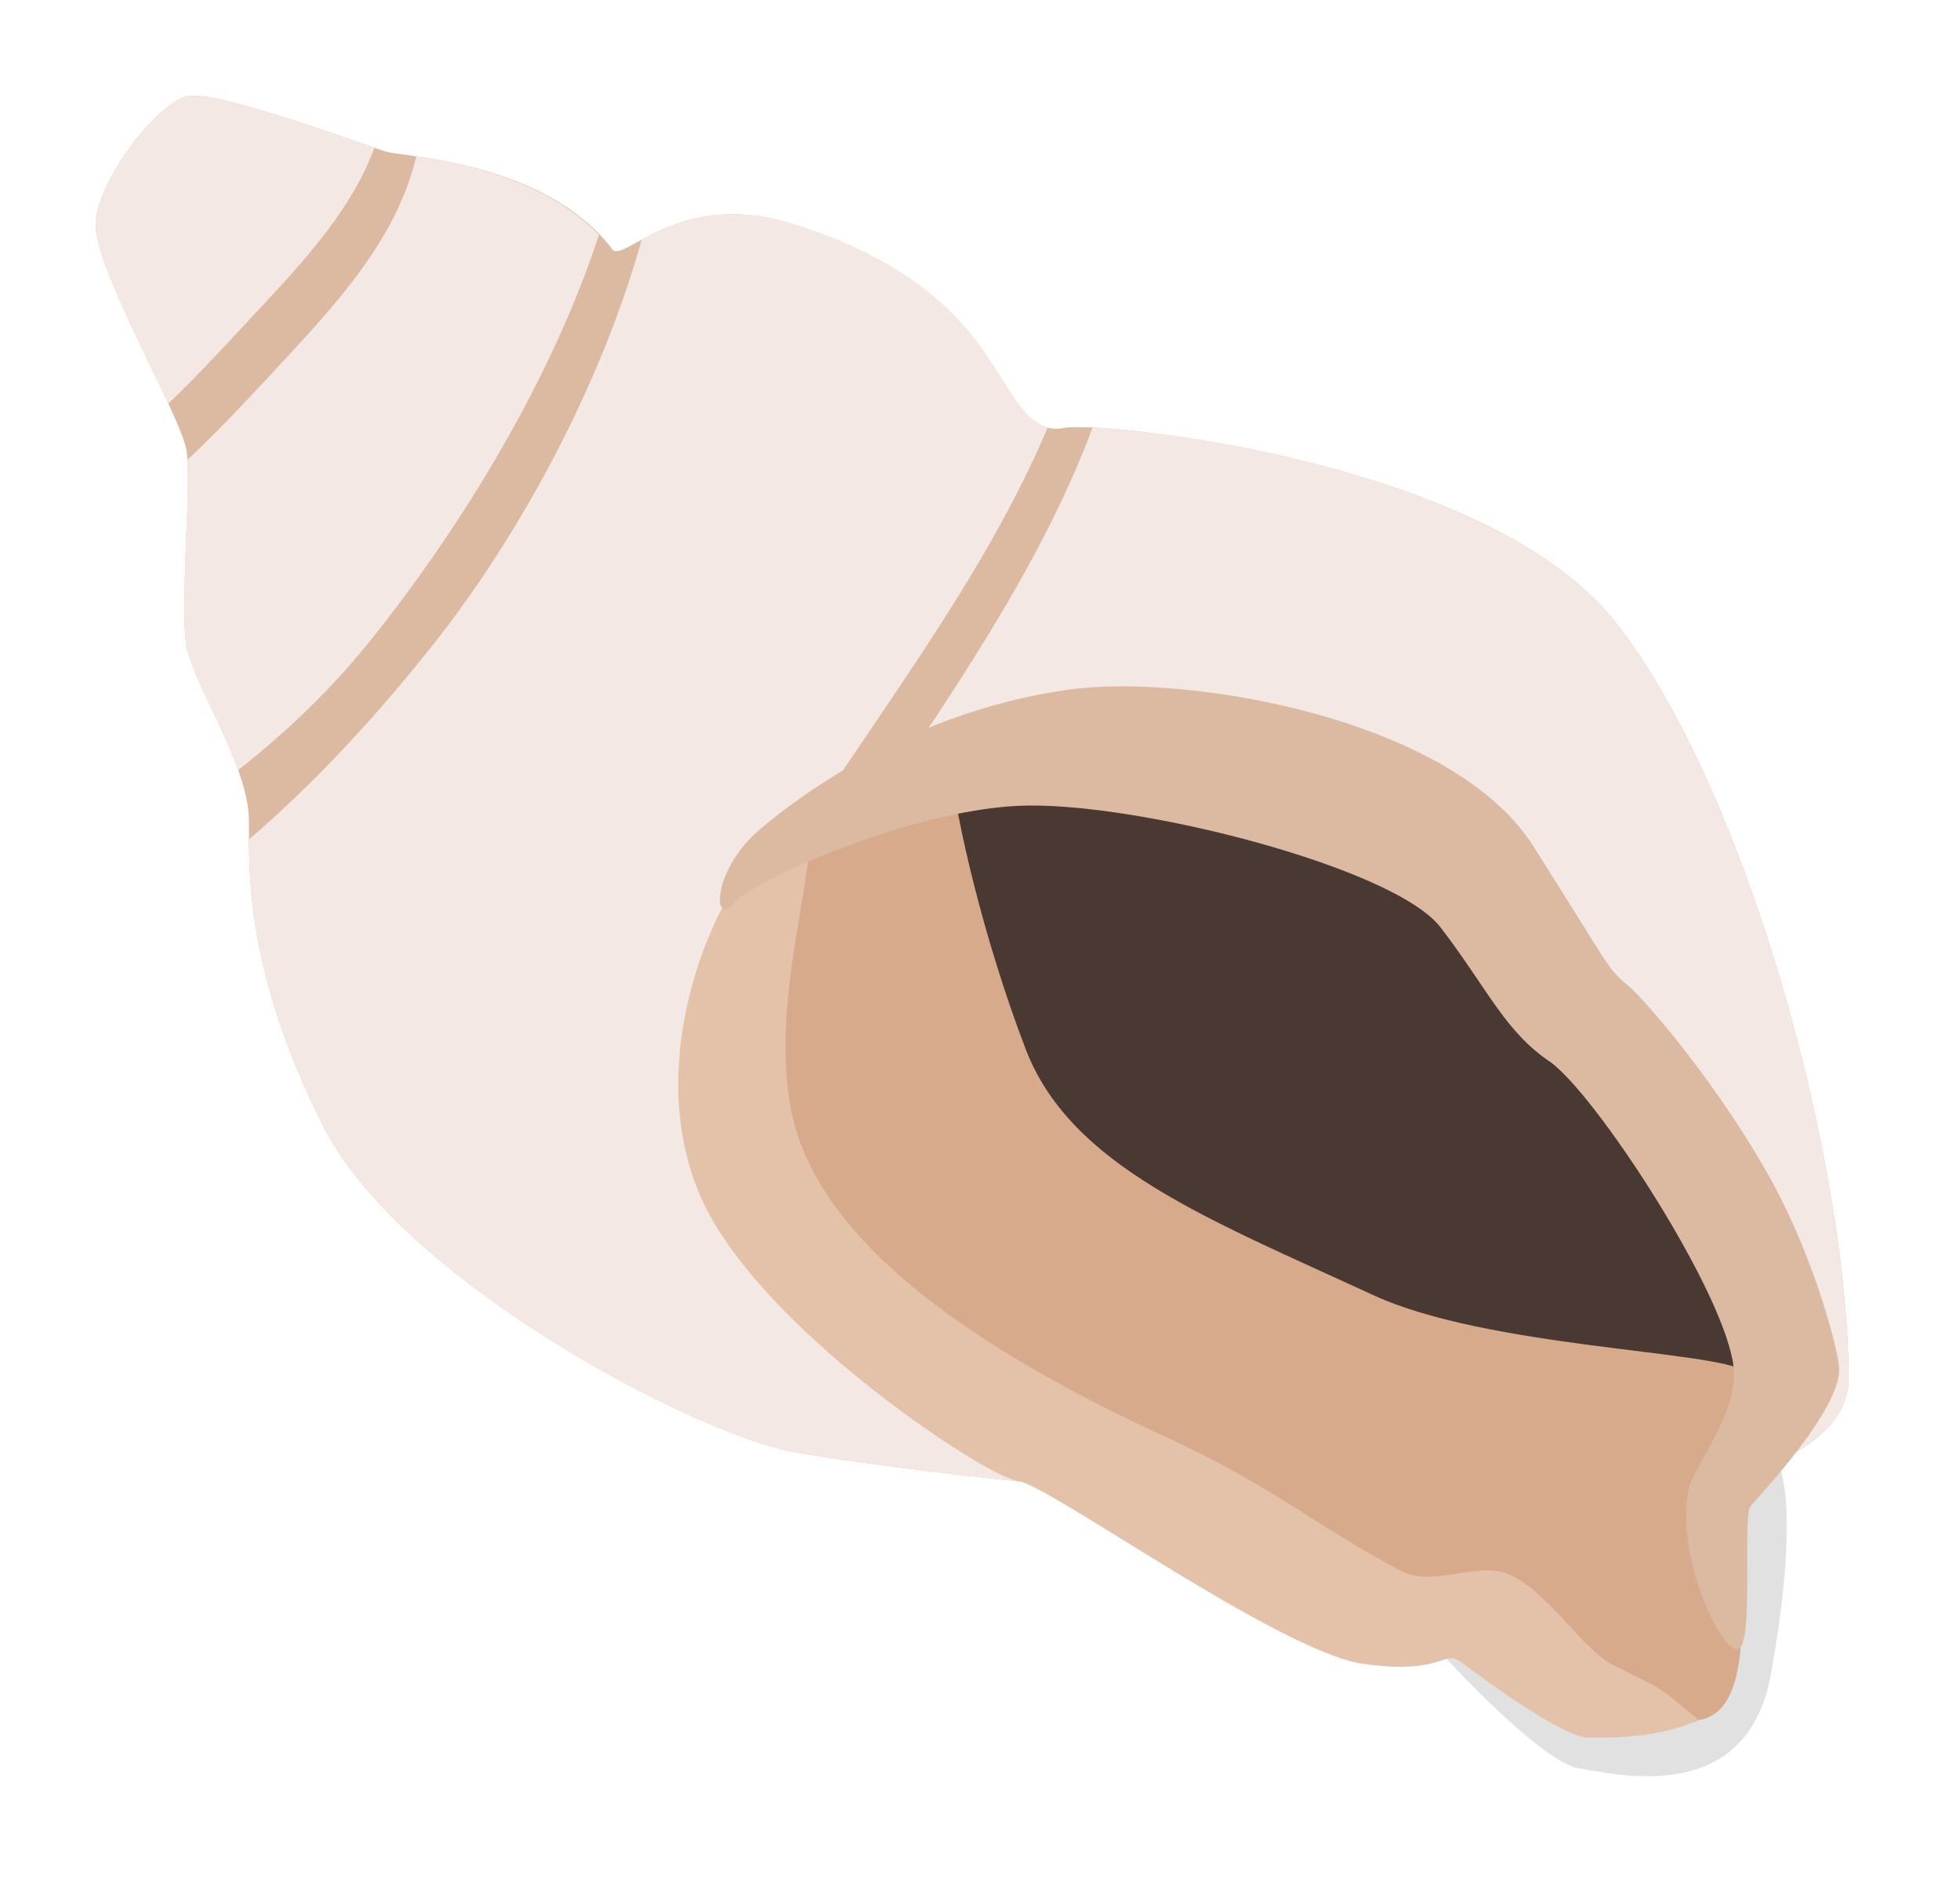 <svg width="123" height="118" viewBox="0 0 123 118" fill="none" xmlns="http://www.w3.org/2000/svg">
<g filter="url(#filter0_d_1619_183)">
<path d="M35.427 12.646C36.12 13.55 39.57 8.893 46.53 10.999C55.571 13.734 58.237 18.324 59.437 20.118C60.638 21.912 61.688 24.304 63.789 23.856C65.889 23.407 90.202 25.798 98.311 35.963C106.415 46.126 112.862 69.294 113.017 83.346C113.168 97.397 53.283 89.322 46.837 88.127C40.39 86.933 22.075 77.219 17.273 67.651C12.47 58.084 12.621 51.957 12.621 48.518C12.621 45.08 9.169 40 8.719 37.608C8.268 35.215 9.019 27.592 8.719 25.35C8.418 23.108 2.715 13.65 3.015 10.83C3.316 8.011 6.918 3.487 8.719 3.039C10.519 2.59 20.087 6.178 21.213 6.515C22.338 6.852 31.191 7.114 35.432 12.646" fill="#DCBAA1"/>
<path d="M12.322 17.41C15.412 14.082 18.907 10.572 20.498 6.277C17.973 5.403 10.309 2.644 8.715 3.039C6.914 3.487 3.312 8.009 3.012 10.831C2.788 12.911 5.828 18.593 7.562 22.335C9.174 20.791 10.719 19.137 12.322 17.41ZM8.715 37.606C9.039 39.33 10.906 42.44 11.933 45.335C14.955 42.964 17.813 40.264 20.453 36.937C25.97 29.992 31.582 20.909 34.589 11.736C31.241 8.266 25.997 7.229 23.125 6.811C21.958 11.736 18.486 15.663 15.052 19.363C12.943 21.636 10.923 23.834 8.762 25.856C8.922 28.566 8.293 35.37 8.715 37.606Z" fill="#F3E8E3"/>
<path d="M98.307 35.963C91.223 27.079 71.763 24.132 65.569 23.831C60.922 36.235 51.94 46.515 45.16 58.608C44.319 60.107 42.592 57.072 43.164 56.053C49.388 44.954 57.924 35.217 62.757 23.813C61.317 23.431 60.423 21.585 59.442 20.116C58.241 18.322 55.581 13.732 46.536 10.997C42.062 9.645 39.046 11.079 37.272 12.041C34.719 21.165 29.613 30.612 24.157 37.482C20.606 41.95 16.881 46.016 12.623 49.677C12.644 53.264 12.965 59.07 17.272 67.649C22.075 77.217 40.382 86.931 46.836 88.126C53.291 89.32 113.166 97.395 113.015 83.344C112.865 69.292 106.413 46.124 98.309 35.961" fill="#F3E8E3"/>
<path d="M87.802 101.124C87.802 101.124 93.728 107.612 96.129 107.985C98.529 108.36 106.631 110.378 108.133 102.082C109.635 93.786 109.408 88.257 107.683 87.733C105.957 87.209 87.575 94.683 87.35 96.773C87.124 98.866 87.802 101.124 87.802 101.124Z" fill="#E1E1E1"/>
<path d="M44.73 50.459C41.429 53.899 106.102 106.349 106.102 101.13C106.1 95.186 105.126 95.09 104.975 91.998C104.825 88.908 109.779 76.768 104.301 69.443C101.975 66.335 92.895 54.497 90.644 51.207C88.393 47.917 71.885 42.985 68.134 42.537C64.382 42.088 48.024 47.023 44.723 50.459" fill="#493932"/>
<path d="M106.517 83.059C104.671 81.76 90.347 81.584 83.18 78.277C72.772 73.472 64.169 70.191 61.354 62.807C58.765 56.043 56.959 48.368 56.654 44.92C56.481 42.958 45.16 50.02 44.738 50.459C41.437 53.899 41.819 60.783 45.421 69.005C49.022 77.228 60.919 87.518 62.824 87.715C64.729 87.909 77.987 98.303 83.238 99.049C88.491 99.795 89.692 99.458 91.043 100.505C92.393 101.549 94.943 103.684 96.445 103.684C97.392 103.684 101.129 106.175 103.598 104.941C106.495 104.518 106.51 99.684 106.152 94.527C105.824 89.794 108.959 84.768 106.526 83.059" fill="#D7AA8C"/>
<path d="M98.218 101.483C96.328 100.538 94.104 96.832 91.727 95.813C89.653 94.925 86.962 96.685 84.861 95.557C79.008 92.418 77.094 90.377 69.928 87.069C59.518 82.266 50.083 76.218 47.269 68.835C44.679 62.071 48.106 52.472 47.803 49.015C47.631 47.053 45.149 50.009 44.726 50.448C41.425 53.889 37.373 63.901 40.975 72.116C44.576 80.331 58.978 89.747 60.874 89.941C62.781 90.138 77.283 100.663 82.538 101.413C87.791 102.159 87.49 100.366 88.841 101.413C90.191 102.457 95.144 106.044 96.644 106.044C97.591 106.044 101.111 106.157 103.579 104.923C100.993 102.757 101.47 103.106 98.212 101.47" fill="#E4C1A9"/>
<path d="M43.096 53.618C44.029 52.425 53.82 47.905 60.91 47.57C68.002 47.234 84.465 51.381 87.398 55.193C90.325 59.004 91.412 61.694 94.225 63.601C97.04 65.508 105.435 78.323 105.81 82.956C106.031 85.676 103.291 89.098 103.008 90.318C102.019 94.599 105.129 100.932 106.105 100.484C107.079 100.036 106.336 92.142 106.86 91.516C107.386 90.891 112.496 85.498 112.414 82.897C112.376 81.739 110.876 76.035 108.21 71.165C104.89 65.099 100.193 59.727 99.318 58.981C97.742 57.636 98.38 58.233 93.24 50.124C88.101 42.017 71.468 39.29 64.211 40.259C53.181 41.74 45.657 48.237 44.739 49.003C41.587 51.643 41.728 55.383 43.105 53.618" fill="#DCBAA1"/>
</g>
<defs>
<filter id="filter0_d_1619_183" x="0" y="0" width="122.017" height="117.471" filterUnits="userSpaceOnUse" color-interpolation-filters="sRGB">
<feFlood flood-opacity="0" result="BackgroundImageFix"/>
<feColorMatrix in="SourceAlpha" type="matrix" values="0 0 0 0 0 0 0 0 0 0 0 0 0 0 0 0 0 0 127 0" result="hardAlpha"/>
<feOffset dx="3" dy="3"/>
<feGaussianBlur stdDeviation="3"/>
<feComposite in2="hardAlpha" operator="out"/>
<feColorMatrix type="matrix" values="0 0 0 0 0 0 0 0 0 0 0 0 0 0 0 0 0 0 0.25 0"/>
<feBlend mode="normal" in2="BackgroundImageFix" result="effect1_dropShadow_1619_183"/>
<feBlend mode="normal" in="SourceGraphic" in2="effect1_dropShadow_1619_183" result="shape"/>
</filter>
</defs>
</svg>
